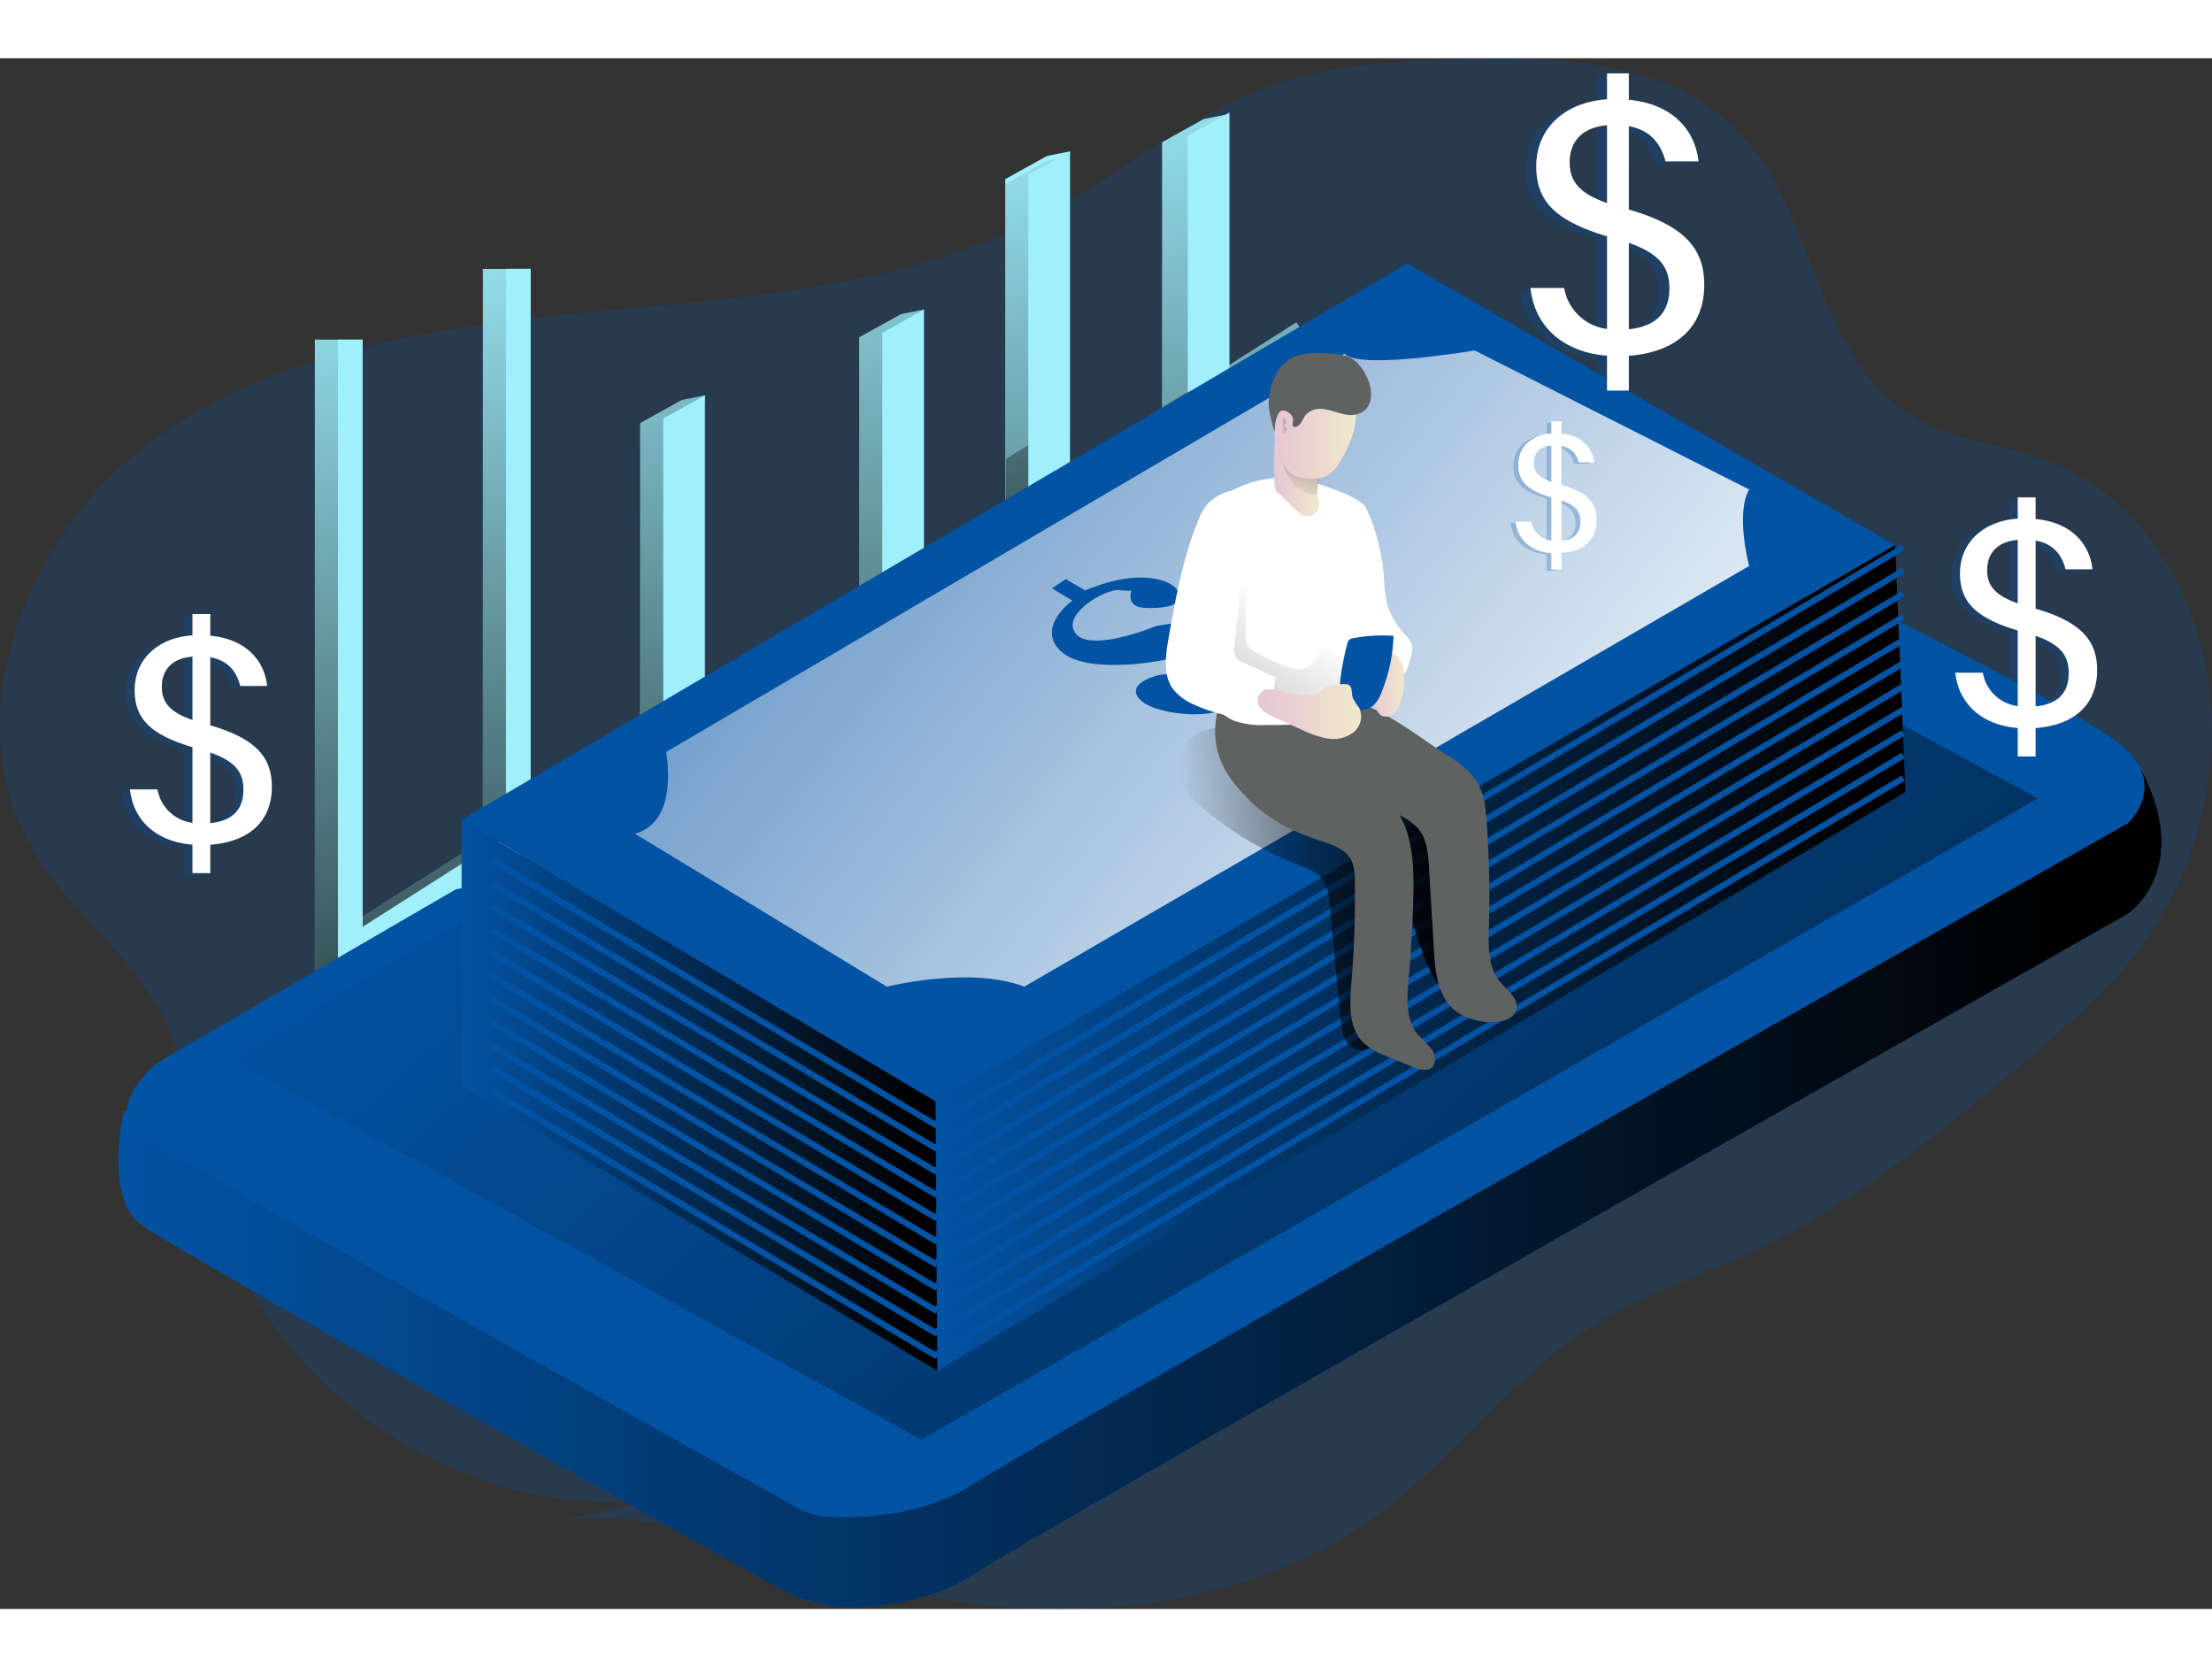 <svg id="Layer_1" data-name="Layer 1" xmlns="http://www.w3.org/2000/svg" xmlns:xlink="http://www.w3.org/1999/xlink" viewBox="0 0 511.88 358.84" width="406" height="306" class="illustration styles_illustrationTablet__1DWOa"><rect x="0" y="0" width="511.88" height="358.84" fill="#333333" stroke="none"/><defs><linearGradient id="linear-gradient" x1="239.75" y1="85.58" x2="242.02" y2="141.36" gradientUnits="userSpaceOnUse"><stop offset="0" stop-color="#010101" stop-opacity="0"></stop><stop offset="0.95" stop-color="#010101"></stop></linearGradient><linearGradient id="linear-gradient-2" x1="237.08" y1="86.11" x2="239.35" y2="141.9" xlink:href="#linear-gradient"></linearGradient><linearGradient id="linear-gradient-3" x1="162.39" y1="17.61" x2="219.68" y2="289.86" xlink:href="#linear-gradient"></linearGradient><linearGradient id="linear-gradient-4" x1="135.59" y1="23.25" x2="192.89" y2="295.5" xlink:href="#linear-gradient"></linearGradient><linearGradient id="linear-gradient-5" x1="189.25" y1="11.95" x2="246.55" y2="284.21" xlink:href="#linear-gradient"></linearGradient><linearGradient id="linear-gradient-6" x1="218.43" y1="5.81" x2="275.72" y2="278.07" xlink:href="#linear-gradient"></linearGradient><linearGradient id="linear-gradient-7" x1="227.69" y1="5.02" x2="284.99" y2="277.28" xlink:href="#linear-gradient"></linearGradient><linearGradient id="linear-gradient-8" x1="263.99" y1="-4.59" x2="321.29" y2="267.67" xlink:href="#linear-gradient"></linearGradient><linearGradient id="linear-gradient-9" x1="96.83" y1="31.41" x2="154.13" y2="303.66" xlink:href="#linear-gradient"></linearGradient><linearGradient id="linear-gradient-10" x1="242.42" y1="85.04" x2="244.69" y2="140.83" xlink:href="#linear-gradient"></linearGradient><linearGradient id="linear-gradient-11" x1="28.19" y1="302.58" x2="500.93" y2="302.58" xlink:href="#linear-gradient"></linearGradient><linearGradient id="linear-gradient-12" x1="176.42" y1="104.01" x2="618.43" y2="603.68" xlink:href="#linear-gradient"></linearGradient><linearGradient id="linear-gradient-13" x1="64.71" y1="17.29" x2="405.84" y2="292.98" gradientUnits="userSpaceOnUse"><stop offset="0" stop-color="#fff" stop-opacity="0"></stop><stop offset="0.95" stop-color="#fff"></stop></linearGradient><linearGradient id="linear-gradient-14" x1="106.82" y1="239.98" x2="216.91" y2="239.98" xlink:href="#linear-gradient"></linearGradient><linearGradient id="linear-gradient-15" x1="216.5" y1="208.2" x2="440.97" y2="208.2" xlink:href="#linear-gradient"></linearGradient><linearGradient id="linear-gradient-16" x1="273.45" y1="240.64" x2="341.44" y2="240.64" xlink:href="#linear-gradient"></linearGradient><linearGradient id="linear-gradient-17" x1="298.39" y1="176.14" x2="221.79" y2="288.52" xlink:href="#linear-gradient"></linearGradient><linearGradient id="linear-gradient-18" x1="317.38" y1="193.88" x2="325.7" y2="193.88" gradientUnits="userSpaceOnUse"><stop offset="0" stop-color="#e5c6d6"></stop><stop offset="0.42" stop-color="#ead4d0"></stop><stop offset="1" stop-color="#f0e9cb"></stop></linearGradient><linearGradient id="linear-gradient-19" x1="295.56" y1="145.55" x2="306.06" y2="145.55" xlink:href="#linear-gradient-18"></linearGradient><linearGradient id="linear-gradient-20" x1="298.21" y1="148.74" x2="313.51" y2="120.26" xlink:href="#linear-gradient"></linearGradient><linearGradient id="linear-gradient-21" x1="295.65" y1="133.96" x2="314.58" y2="133.96" xlink:href="#linear-gradient-18"></linearGradient><linearGradient id="linear-gradient-22" x1="291.82" y1="200.07" x2="315.76" y2="200.07" xlink:href="#linear-gradient-18"></linearGradient><linearGradient id="linear-gradient-23" x1="297.31" y1="133.96" x2="302.31" y2="133.46" xlink:href="#linear-gradient"></linearGradient></defs><title>Revenue 1</title><path d="M152.22,382.5c-43,5-87.63-23.86-100.64-65.2-5.09-16.2-5.88-34-14.29-48.73-7.62-13.4-20.78-22.92-28.71-36.13C-10,201.51,6.68,159,35.74,137.66S102.35,111,138.27,107.57s73.19-5.8,105-22.78c17.58-9.39,33-23,51.82-29.57,13.49-4.71,28-5.53,42.28-6.07,23.33-.88,49.57,0,65.73,16.82,18,18.72,17.75,51.93,39.81,65.58,9.95,6.15,22.33,6.71,33.16,11.12,20.23,8.23,33,29.55,35.86,51.21a84.89,84.89,0,0,1-16.88,62.25c-7.25,9.34-16.38,17-25.43,24.64-19,16-38.28,32.15-60.64,43-13.71,6.64-28.5,11.21-41.27,19.52C350.36,354.56,337.88,372,321.4,384.6c-35.73,27.28-86,28-129,14.88-21.26-6.48-43.1-16.1-64.84-11.5" transform="translate(-0.76 -48.92)" fill="#0353a4" opacity="0.24" style="isolation: isolate;"></path><polygon points="244.95 86.27 235.47 92.19 235.38 105.53 244.91 98.59 244.95 86.27" fill="url(#linear-gradient)"></polygon><polygon points="72.87 212.46 72.87 65.12 78.59 65.12 78.59 202.05 300.01 61.1 303.08 65.92 72.87 212.46" fill="#9feffc"></polygon><polygon points="157.8 153.62 148.14 158.98 148.14 84.43 157.8 79.07 163.13 78 157.8 153.62" fill="#9feffc"></polygon><polygon points="208.48 122.64 198.83 128.01 198.83 64.58 208.48 59.22 213.82 58.15 208.48 122.64" fill="#9feffc"></polygon><polygon points="242.28 86.8 232.81 92.72 232.72 106.07 242.24 99.13 242.28 86.8" fill="url(#linear-gradient-2)"></polygon><polygon points="242.27 98.91 232.62 104.28 232.62 27.98 242.27 22.61 247.61 21.55 242.27 98.91" fill="#9feffc"></polygon><polygon points="278.57 90.37 268.92 95.73 268.92 19.44 278.57 14.07 283.91 13.01 278.57 90.37" fill="#9feffc"></polygon><rect x="111.76" y="48.76" width="5.72" height="134.36" fill="#9feffc"></rect><polygon points="72.87 212.46 72.87 65.12 78.59 65.12 78.59 202.05 300.01 61.1 303.08 65.92 72.87 212.46" fill="url(#linear-gradient-3)"></polygon><polygon points="157.8 153.62 148.14 158.98 148.14 84.43 157.8 79.07 163.13 78 157.8 153.62" fill="url(#linear-gradient-4)"></polygon><polygon points="208.48 122.64 198.83 128.01 198.83 64.58 208.48 59.22 213.82 58.15 208.48 122.64" fill="url(#linear-gradient-5)"></polygon><polygon points="242.28 86.8 232.81 92.72 232.72 106.07 242.24 99.13 242.28 86.8" fill="url(#linear-gradient-6)"></polygon><polygon points="242.27 100.07 232.62 105.43 232.62 29.13 242.27 23.77 247.61 22.7 242.27 100.07" fill="url(#linear-gradient-7)"></polygon><polygon points="278.57 90.46 268.92 95.82 268.92 19.52 278.57 14.16 283.91 13.09 278.57 90.46" fill="url(#linear-gradient-8)"></polygon><polygon points="284.51 75.98 274.86 81.34 274.86 17.92 284.51 12.56 284.51 75.98" fill="#9feffc"></polygon><rect x="111.76" y="48.76" width="5.72" height="134.36" fill="url(#linear-gradient-9)"></rect><polygon points="78.21 211.4 78.21 65.09 83.93 65.09 83.93 200.98 305.35 60.03 308.41 64.86 78.21 211.4" fill="#9feffc"></polygon><polygon points="163.13 152.55 153.48 157.92 153.48 83.36 163.13 78 163.13 152.55" fill="#9feffc"></polygon><polygon points="213.82 121.58 204.17 126.94 204.17 63.52 213.82 58.15 213.82 121.58" fill="#9feffc"></polygon><polygon points="247.62 85.74 238.14 91.65 238.06 105 247.57 98.06 247.62 85.74" fill="url(#linear-gradient-10)"></polygon><polygon points="247.61 97.84 237.96 103.21 237.96 26.91 247.61 21.55 247.61 97.84" fill="#9feffc"></polygon><rect x="117.1" y="48.72" width="5.72" height="133.33" fill="#9feffc"></rect><path d="M106.24,262.15,29.4,292.72S25,312,33,318.47c7,5.59,119.2,68.35,148.39,84.65a33.07,33.07,0,0,0,17.25,4.27c7.74-.25,18.47-1.83,27.45-7.67,16.09-10.45,267.11-152.86,267.11-152.86S507.7,237.21,497,215c-7.27-15.08-61.69-17.17-61.69-17.17Z" transform="translate(-0.76 -48.92)" fill="#0353a4"></path><path d="M106.24,262.15,29.4,292.72S25,312,33,318.47c7,5.57,118.39,67.9,148.07,84.47a35.08,35.08,0,0,0,18.89,4.4c7.61-.39,17.65-2.1,26.13-7.62,16.09-10.45,267.11-152.86,267.11-152.86S507.7,237.21,497,215c-7.27-15.08-61.69-17.17-61.69-17.17Z" transform="translate(-0.76 -48.92)" fill="url(#linear-gradient-11)"></path><path d="M106.24,241.23,37.05,281.46S25,291.11,33,297.55c7.36,5.88,131,74.92,152.19,86.77a16.69,16.69,0,0,0,7.29,2.1c7.11.37,21.86,0,33.61-7.61,16.09-10.46,267.11-152.87,267.11-152.87s10.46-9.65-3.22-19.31-54.71-29.76-54.71-29.76Z" transform="translate(-0.76 -48.92)" fill="#0353a4"></path><polygon points="108.6 198.51 53.62 231.61 213.23 319.69 471.61 171.28 430.77 149.13 108.6 198.51" fill="url(#linear-gradient-12)"></polygon><polygon points="106.82 176.22 325.65 47.49 438.56 112.66 216.5 241.39 106.82 176.22" fill="#0353a4"></polygon><path d="M154.91,209.45s3.22,16.09-7.24,18.91L206,263.76s19.31-4.83,31.78,0l167.75-97.35s-3.22-12.07,0-17.7L342,116.53s-27.12,4.62-30.06.7Z" transform="translate(-0.76 -48.92)" fill="url(#linear-gradient-13)"></path><polygon points="106.82 176.22 106.82 237.77 216.91 303.74 216.5 241.39 106.82 176.22" fill="#0353a4"></polygon><polygon points="440.97 169.78 438.56 112.66 216.5 241.39 216.91 303.74 440.97 169.78" fill="#0353a4"></polygon><polygon points="106.82 176.22 106.82 237.77 216.91 303.74 216.5 241.39 106.82 176.22" fill="url(#linear-gradient-14)"></polygon><polygon points="440.97 169.78 438.56 112.66 216.5 241.39 216.91 303.74 440.97 169.78" fill="url(#linear-gradient-15)"></polygon><path d="M247.39,169.46l4.5,2.6a42.32,42.32,0,0,1,5.9-2c8-2.19,14.69-.4,15.79,2.62s-3.62,3.62-8,3.41-3-3.92-3-3.92l-2.31-.1c-3.12-.9-14.18,5.53-10.56,10s18.7-1.81,18.7-1.81c22.33-3.42,23.13-2.21,28.56,3s-4,11.86-4,11.86l5.23,4.43-3.22,1.41-6.23-3.83c-6.84,5.64-17.9,3.32-21.42,1.91s-6.34-4.72.3-7,5.83,3.22,9.95,5.54,8.55-2,8.55-2l-13.37-8-2.82.6c-.3.1-17.6,3.52-23.63-2s2.61-11.77,2.61-11.77l-4.73-2.81Z" transform="translate(-0.76 -48.92)" fill="#0353a4"></path><polygon points="216.37 247.58 216 247.36 113.42 186.22 114.16 184.99 216.37 245.92 440.06 112.58 440.8 113.81 216.37 247.58" fill="#0353a4"></polygon><polygon points="216.37 252.94 216 252.73 113.42 191.58 114.16 190.35 216.37 251.28 440.06 117.94 440.8 119.17 216.37 252.94" fill="#0353a4"></polygon><polygon points="216.37 258.31 216 258.09 113.42 196.95 114.16 195.72 216.37 256.64 440.06 123.31 440.8 124.54 216.37 258.31" fill="#0353a4"></polygon><polygon points="216.37 263.67 216 263.45 113.42 202.31 114.16 201.08 216.37 262.01 440.06 128.67 440.8 129.9 216.37 263.67" fill="#0353a4"></polygon><polygon points="216.37 269.04 216 268.82 113.42 207.67 114.16 206.44 216.37 267.37 440.06 134.03 440.8 135.26 216.37 269.04" fill="#0353a4"></polygon><polygon points="216.37 274.4 216 274.18 113.42 213.04 114.16 211.81 216.37 272.74 440.06 139.4 440.8 140.63 216.37 274.4" fill="#0353a4"></polygon><polygon points="216.37 279.76 216 279.55 113.42 218.4 114.16 217.17 216.37 278.1 440.06 144.76 440.8 145.99 216.37 279.76" fill="#0353a4"></polygon><polygon points="216.37 285.13 216 284.91 113.42 223.76 114.16 222.54 216.37 283.46 440.06 150.13 440.8 151.35 216.37 285.13" fill="#0353a4"></polygon><polygon points="216.37 290.49 216 290.27 113.42 229.13 114.16 227.9 216.37 288.83 440.06 155.49 440.8 156.72 216.37 290.49" fill="#0353a4"></polygon><path d="M275.5,207.19a9.39,9.39,0,0,0-1.24,9.65,16.33,16.33,0,0,0,4.62,5.42,79,79,0,0,0,22.47,13.39c1.86.73,3.84,1.44,5.15,2.95,1.53,1.78,1.82,4.29,2,6.63L311,271.34c.23,2.44.68,5.24,2.78,6.49s4.77.3,6.3-1.48a12,12,0,0,0,2.37-6.5c1.12-9.17-1-19.29,3.93-27.12a73.75,73.75,0,0,0,5.16,17c1.34,3,4.23,6.49,7.24,5.12,2.11-1,2.57-3.74,2.63-6.06a76.49,76.49,0,0,0-7.07-34.12,22.5,22.5,0,0,0-4.46-6.85,26.37,26.37,0,0,0-7.49-4.52l-13.27-6.11a44,44,0,0,0-9.74-3.58C293.48,202.5,279.73,202,275.5,207.19Z" transform="translate(-0.76 -48.92)" fill="url(#linear-gradient-16)"></path><polygon points="216.37 295.72 216 295.5 113.42 234.36 114.16 233.13 216.37 294.06 440.06 160.72 440.8 161.95 216.37 295.72" fill="#0353a4"></polygon><polygon points="216.37 300.95 216 300.73 113.42 239.59 114.16 238.36 216.37 299.29 440.06 165.95 440.8 167.18 216.37 300.95" fill="#0353a4"></polygon><path d="M279.75,185.72l10.46,6.57s5.09-3.22,3.48-5.37S283.5,183.44,279.75,185.72Z" transform="translate(-0.76 -48.92)" fill="none" stroke="#9feffc" stroke-miterlimit="10" stroke-width="5.71"></path><path d="M289.08,219.79c4.5,4.88,10.6,8.05,16.92,10.11,2.85.93,6.08,1.91,7.45,4.57a10.32,10.32,0,0,1,.82,4.62,228.09,228.09,0,0,1-.77,23.53c-.42,5-.75,10.64,2.79,14.14a16.67,16.67,0,0,0,5.48,3.14l6,2.46c1.36.57,3.05,1.09,4.21.19s1-2.88.21-4.16a36.33,36.33,0,0,0-3.15-3.31c-3.06-3.53-2.7-8.78-2.28-13.44q.88-9.72,1.07-19.48c.15-7.46-.3-15.69-5.44-21.09-2.82-3-6.72-4.66-9.72-7.45-2.85-2.66-4.77-6.2-7.57-8.92-4.81-4.65-19-15.08-21.42-8.65C278.85,209,285.39,215.78,289.08,219.79Z" transform="translate(-0.76 -48.92)" fill="#606161"></path><path d="M334.74,209.61c3.07,1.92,6.26,4,8,7.11,1.54,2.72,1.85,5.93,2.06,9q.86,12.18.5,24.4c-.12,4.34-.22,9.12,2.54,12.47,1.65,2,4.41,3.89,3.82,6.42-.54,2.3-3.47,3-5.83,2.93a13.82,13.82,0,0,1-8.36-2.64c-4-3.23-4.58-9-4.89-14.08l-1.13-19c-.19-3.18-.47-6.6-2.51-9.05a13.39,13.39,0,0,0-4.94-3.34c-7.68-3.53-16.64-5.94-21.39-12.94-2.2-3.26-3.11-7.91-.67-11C309.71,190.1,328.32,205.59,334.74,209.61Z" transform="translate(-0.76 -48.92)" fill="#606161"></path><path d="M327.42,186.65a18.71,18.71,0,0,1-1.25,4,3.38,3.38,0,0,1-.64,1,3,3,0,0,1-.84.34c-4.32,1.1-8.91-1.25-11.6-4.74a10.76,10.76,0,0,0,0,1.13,17.44,17.44,0,0,1-.42,4c-.79,3.22-3.3,5.69-5.69,8a10.36,10.36,0,0,1-2.8,2.08,9.38,9.38,0,0,1-3.3.61c-2.46.12-4.93.15-7.43.15a19.55,19.55,0,0,1-7.13-1,14.51,14.51,0,0,1-7.28-7.51,43.67,43.67,0,0,1-2.85-10.28,36.35,36.35,0,0,1-.75-6.37,24.39,24.39,0,0,1,.72-5.49,56.41,56.41,0,0,1,2.61-8.57c1.52-3.76,2.74-12.46,6.46-14.7a25.87,25.87,0,0,1,16.15-3.13c1.67.19,14,4,15.35,6.6,2.27,4.29,3.79,10.81,4.25,15.59a37.41,37.41,0,0,0,.83,7.09A18.5,18.5,0,0,0,326,182.4a5.83,5.83,0,0,1,1.52,2.31A4.9,4.9,0,0,1,327.42,186.65Z" transform="translate(-0.76 -48.92)" fill="#fff"></path><path d="M311.29,190.3a6.34,6.34,0,0,0-.78-3.1,2.91,2.91,0,0,0-2.69-1.47c-2.13.25-2.81,3.16-4.7,4.18-1.39.75-3.1.31-4.59-.23a43.71,43.71,0,0,1-7.81-3.73,3.57,3.57,0,0,1-1.24-1.07,3.5,3.5,0,0,1-.39-1.6c-.42-5.94.7-11.91.11-17.83a7.92,7.92,0,0,0-1.81-4.91,1.65,1.65,0,0,0-1.16-.58,1.91,1.91,0,0,0-1.21.77,21.46,21.46,0,0,0-4.8,11.52,57.38,57.38,0,0,0,.17,12.63,20.39,20.39,0,0,0,.83,4.73,11.51,11.51,0,0,0,5.37,6.18,14.18,14.18,0,0,0,8.1,1.54,34.87,34.87,0,0,1,5-.5c.9,0,1.79.23,2.69.19a10.89,10.89,0,0,0,2.91-.67C309,195.14,311.29,194.71,311.29,190.3Z" transform="translate(-0.76 -48.92)" fill="url(#linear-gradient-17)"></path><path d="M280.19,152.05a13.54,13.54,0,0,0-2.16,3.86c-3.58,8.71-5.24,18.07-6.87,27.35-.69,3.92-1.28,8.33,1,11.57a12.39,12.39,0,0,0,5.11,3.74,34,34,0,0,0,16.11,3,28.53,28.53,0,0,0,2.53-9.37l-7.15-3.35a3.19,3.19,0,0,1-2.32-4L289,159.14a11.81,11.81,0,0,1,.68-3.44c1.27-3,4.7-6.15-.28-6.92A11.37,11.37,0,0,0,280.19,152.05Z" transform="translate(-0.76 -48.92)" fill="#fff"></path><path d="M318.67,191.28c-.54.6-1.36,1.15-1.29,1.95.05.58.56,1,.89,1.46A6.49,6.49,0,0,1,319,198a3.63,3.63,0,0,0,1.37,3,2.65,2.65,0,0,0,3.05-.51,6,6,0,0,0,1.55-2.89,18.78,18.78,0,0,0,.69-6.41,5.51,5.51,0,0,0-1.1-3.34C321.22,184,320.17,189.62,318.67,191.28Z" transform="translate(-0.76 -48.92)" fill="url(#linear-gradient-18)"></path><path d="M312.54,184.44a1.88,1.88,0,0,1,.38-.88,1.78,1.78,0,0,1,1-.44,35.54,35.54,0,0,1,9.32-.54,37.23,37.23,0,0,1-2.74,12.93,7,7,0,0,1-2.12,3.32c-1.35,1-3.15.93-4.8.85a3.74,3.74,0,0,1-2.17-.57c-1.63-1.32-.59-4.72-.46-6.51A57,57,0,0,1,312.54,184.44Z" transform="translate(-0.76 -48.92)" fill="#0353a4"></path><path d="M296.2,149.27c1.27.74,5.16,5.54,6.62,5.64a3,3,0,0,0,3.22-2.33,6.81,6.81,0,0,0-.29-2.09c-.58-2.92.77-6.1-.34-8.86a5.08,5.08,0,0,0-3.29-3c-1.47-.41-6-3.57-6.19-2C295.4,140.46,295.4,148.8,296.2,149.27Z" transform="translate(-0.76 -48.92)" fill="url(#linear-gradient-19)"></path><path d="M296.27,138s1.33,8.41,5.47,10.81,3.94.07,3.94.07l.46-5.61Z" transform="translate(-0.76 -48.92)" fill="url(#linear-gradient-20)"></path><path d="M297.49,129.67a8.75,8.75,0,0,0-1.84,5.52,16.23,16.23,0,0,0,1.2,5.78,8.39,8.39,0,0,0,2.9,4.21,7.81,7.81,0,0,0,3.67,1,8,8,0,0,0,4.54-.72,8.42,8.42,0,0,0,2.86-3.09,29.17,29.17,0,0,0,2.46-5,16.6,16.6,0,0,0,1.24-7.44,9,9,0,0,0-3.49-6.51A10.39,10.39,0,0,0,307.4,122a9.05,9.05,0,0,0-4-.16,8,8,0,0,0-4.8,3.62,18.31,18.31,0,0,0-2.2,5.72" transform="translate(-0.76 -48.92)" fill="url(#linear-gradient-21)"></path><path d="M316.16,130.7a5.69,5.69,0,0,1-4.51.55c-1.52-.33-3-.95-4.53-1.13a4.66,4.66,0,0,0-4.25,1.37c-.72.93-1,2.33-2.15,2.68a.74.74,0,0,1-.65,0c-.39-.29-.16-.89-.07-1.37.21-1.16-1.43-2.57-2.58-2.35s-1.77,3.12-1.67,5a41.37,41.37,0,0,1-1.4-5.94,16.65,16.65,0,0,1,1.41-6.9,9.26,9.26,0,0,1,5-4.82,14.9,14.9,0,0,1,5.33-.62,20.88,20.88,0,0,1,6.36.68C316.48,119.15,320.52,127.6,316.16,130.7Z" transform="translate(-0.76 -48.92)" fill="#606161"></path><path d="M304,196.21a3.81,3.81,0,0,0,1.61-.21,8.59,8.59,0,0,0,1.48-1.16c1.29-1,3.06-1.08,4.7-1.1a2.25,2.25,0,0,1,1,.14c1,.48.68,1.93,1,3a11.21,11.21,0,0,0,1.46,2.29,4.71,4.71,0,0,1-1.28,5.74,7.75,7.75,0,0,1-6.05,1.42,23,23,0,0,1-6-2.06l-6.12-2.76c-1.43-.64-3.25-1.46-3.79-3.07a2.58,2.58,0,0,1,1.29-3.31c1.29-.51,3,.07,4.24.34A37.68,37.68,0,0,0,304,196.21Z" transform="translate(-0.76 -48.92)" fill="url(#linear-gradient-22)"></path><path d="M298.05,133.92c0-.29.25-.52.31-.8a1,1,0,0,0-.45-.94.17.17,0,0,0-.11-.06c-.09,0-.15.09-.19.17a7.28,7.28,0,0,0-.53,1.41,2.44,2.44,0,0,0,.09,1.49.79.79,0,0,0,.61.51.77.77,0,0,0,.61-.46.81.81,0,0,0,.07-.77C298.31,134.27,298,134.24,298.05,133.92Z" transform="translate(-0.76 -48.92)" fill="url(#linear-gradient-23)"></path><g opacity="0.24" style="isolation: isolate;"><path d="M370.2,126.43v-8.06c-10.63-.89-16.83-7.18-17.72-15.68h7.8a11.54,11.54,0,0,0,9.92,9.48V90.74c-11.78-3.55-16.39-8-16.39-16.21,0-8.94,6.91-14.88,16.39-15.5V53h5.05v6.11c11.78,1.15,15.58,8.77,16.12,14.26h-7.62c-1-3.63-3.1-7.17-8.5-8.15V84.54c13.55,3.89,17.44,9.56,17.44,17.44,0,9.83-6.55,15.59-17.44,16.39v8.06Zm0-43.4v-18c-6.38.54-8.68,4.34-8.68,8.59S363.56,80.73,370.2,83Zm5.05,9.21v20c6.11-.62,9.38-3.72,9.38-9.48C384.63,98.09,382.6,94.81,375.25,92.24Z" transform="translate(-0.76 -48.92)" fill="#0353a4"></path></g><path d="M372.64,125.82v-8.06c-10.63-.89-16.82-7.18-17.71-15.68h7.79a11.54,11.54,0,0,0,9.92,9.48V90.13c-11.78-3.55-16.38-8-16.38-16.21,0-9,6.9-14.88,16.38-15.5v-6h5.05v6.11c11.78,1.15,15.59,8.77,16.12,14.26h-7.62c-1-3.63-3.1-7.18-8.5-8.15V83.93c13.55,3.89,17.45,9.56,17.45,17.44,0,9.83-6.56,15.59-17.45,16.39v8.06Zm0-43.4v-18C366.26,65,364,68.78,364,73S366,80.12,372.64,82.42Zm5.05,9.21v20c6.11-.62,9.39-3.72,9.39-9.48C387.08,97.48,385,94.2,377.69,91.63Z" transform="translate(-0.76 -48.92)" fill="#fff"></path><g opacity="0.24" style="isolation: isolate;"><path d="M465.7,211V204.4c-8.68-.72-13.74-5.86-14.46-12.8h6.36a9.41,9.41,0,0,0,8.1,7.74v-17.5c-9.62-2.89-13.38-6.51-13.38-13.23,0-7.3,5.64-12.15,13.38-12.65V151h4.12v5c9.62.94,12.73,7.16,13.16,11.64h-6.22c-.79-3-2.53-5.86-6.94-6.65v15.76c11.06,3.18,14.25,7.81,14.25,14.24,0,8-5.36,12.73-14.25,13.38V211Zm0-35.43V160.87c-5.21.44-7.09,3.54-7.09,7S460.28,173.67,465.7,175.55Zm4.12,7.52v16.34c5-.51,7.66-3,7.66-7.74C477.48,187.84,475.82,185.17,469.82,183.07Z" transform="translate(-0.76 -48.92)" fill="#0353a4"></path></g><path d="M467.69,210.48V203.9C459,203.18,454,198,453.23,191.1h6.37a9.41,9.41,0,0,0,8.09,7.74v-17.5c-9.61-2.89-13.37-6.51-13.37-13.23,0-7.3,5.64-12.15,13.37-12.65v-4.92h4.13v5c9.61.94,12.72,7.16,13.16,11.64h-6.22c-.8-3-2.53-5.86-6.94-6.65v15.76c11.06,3.18,14.24,7.81,14.24,14.24,0,8-5.35,12.73-14.24,13.38v6.58Zm0-35.43V160.37c-5.2.44-7.08,3.55-7.08,7S462.27,173.17,467.69,175.05Zm4.13,7.52v16.34c5-.5,7.66-3,7.66-7.73C479.48,187.34,477.82,184.67,471.82,182.57Z" transform="translate(-0.76 -48.92)" fill="#fff"></path><g opacity="0.24" style="isolation: isolate;"><path d="M43.3,238V231.4c-8.67-.72-13.73-5.86-14.46-12.8h6.37a9.41,9.41,0,0,0,8.09,7.74v-17.5c-9.61-2.89-13.37-6.51-13.37-13.23,0-7.3,5.64-12.15,13.37-12.65V178h4.13v5c9.61.94,12.72,7.16,13.16,11.64H54.37c-.8-3-2.53-5.86-6.94-6.65v15.76C58.49,207,61.67,211.59,61.67,218c0,8-5.35,12.73-14.24,13.38V238Zm0-35.43V187.87c-5.2.44-7.08,3.55-7.08,7S37.88,200.67,43.3,202.55Zm4.13,7.52v16.34c5-.5,7.66-3,7.66-7.73C55.09,214.84,53.43,212.17,47.43,210.07Z" transform="translate(-0.76 -48.92)" fill="#0353a4"></path></g><path d="M45.3,237.48V230.9c-8.68-.72-13.74-5.85-14.46-12.8H37.2a9.41,9.41,0,0,0,8.1,7.74v-17.5c-9.62-2.89-13.38-6.5-13.38-13.23,0-7.3,5.64-12.15,13.38-12.65v-4.92h4.12v5c9.62.94,12.73,7.16,13.16,11.64H56.36c-.79-3-2.53-5.86-6.94-6.65v15.76c11.07,3.18,14.25,7.81,14.25,14.25,0,8-5.35,12.72-14.25,13.37v6.58Zm0-35.43V187.38c-5.21.43-7.09,3.54-7.09,7S39.88,200.17,45.3,202.05Zm4.12,7.52v16.34c5-.5,7.67-3,7.67-7.73C57.09,214.35,55.42,211.67,49.42,209.57Z" transform="translate(-0.76 -48.92)" fill="#fff"></path><g opacity="0.24" style="isolation: isolate;"><path d="M358.62,167.5v-3.77c-5-.41-7.86-3.35-8.28-7.32H354a5.37,5.37,0,0,0,4.63,4.43v-10c-5.5-1.66-7.65-3.73-7.65-7.57,0-4.18,3.22-6.95,7.65-7.24v-2.81H361v2.85c5.5.54,7.28,4.1,7.52,6.66H365a4.76,4.76,0,0,0-4-3.81v9c6.33,1.82,8.15,4.47,8.15,8.15,0,4.59-3.07,7.28-8.15,7.65v3.77Zm0-20.27v-8.4c-3,.25-4.06,2-4.06,4S355.52,146.15,358.62,147.23Zm2.36,4.3v9.35c2.85-.29,4.38-1.74,4.38-4.43C365.36,154.26,364.41,152.73,361,151.53Z" transform="translate(-0.76 -48.92)" fill="#0353a4"></path></g><path d="M359.76,167.21v-3.76c-5-.42-7.86-3.35-8.27-7.32h3.64a5.37,5.37,0,0,0,4.63,4.42v-10c-5.5-1.65-7.65-3.72-7.65-7.57,0-4.18,3.22-6.95,7.65-7.24v-2.81h2.36v2.85c5.5.54,7.28,4.1,7.53,6.66h-3.56a4.75,4.75,0,0,0-4-3.8v9c6.33,1.82,8.15,4.46,8.15,8.14,0,4.6-3.06,7.29-8.15,7.66v3.76Zm0-20.27v-8.39c-3,.24-4.05,2-4.05,4S356.66,145.87,359.76,146.94Zm2.36,4.3v9.35c2.85-.29,4.38-1.73,4.38-4.42C366.5,154,365.55,152.44,362.12,151.24Z" transform="translate(-0.76 -48.92)" fill="#fff"></path></svg>